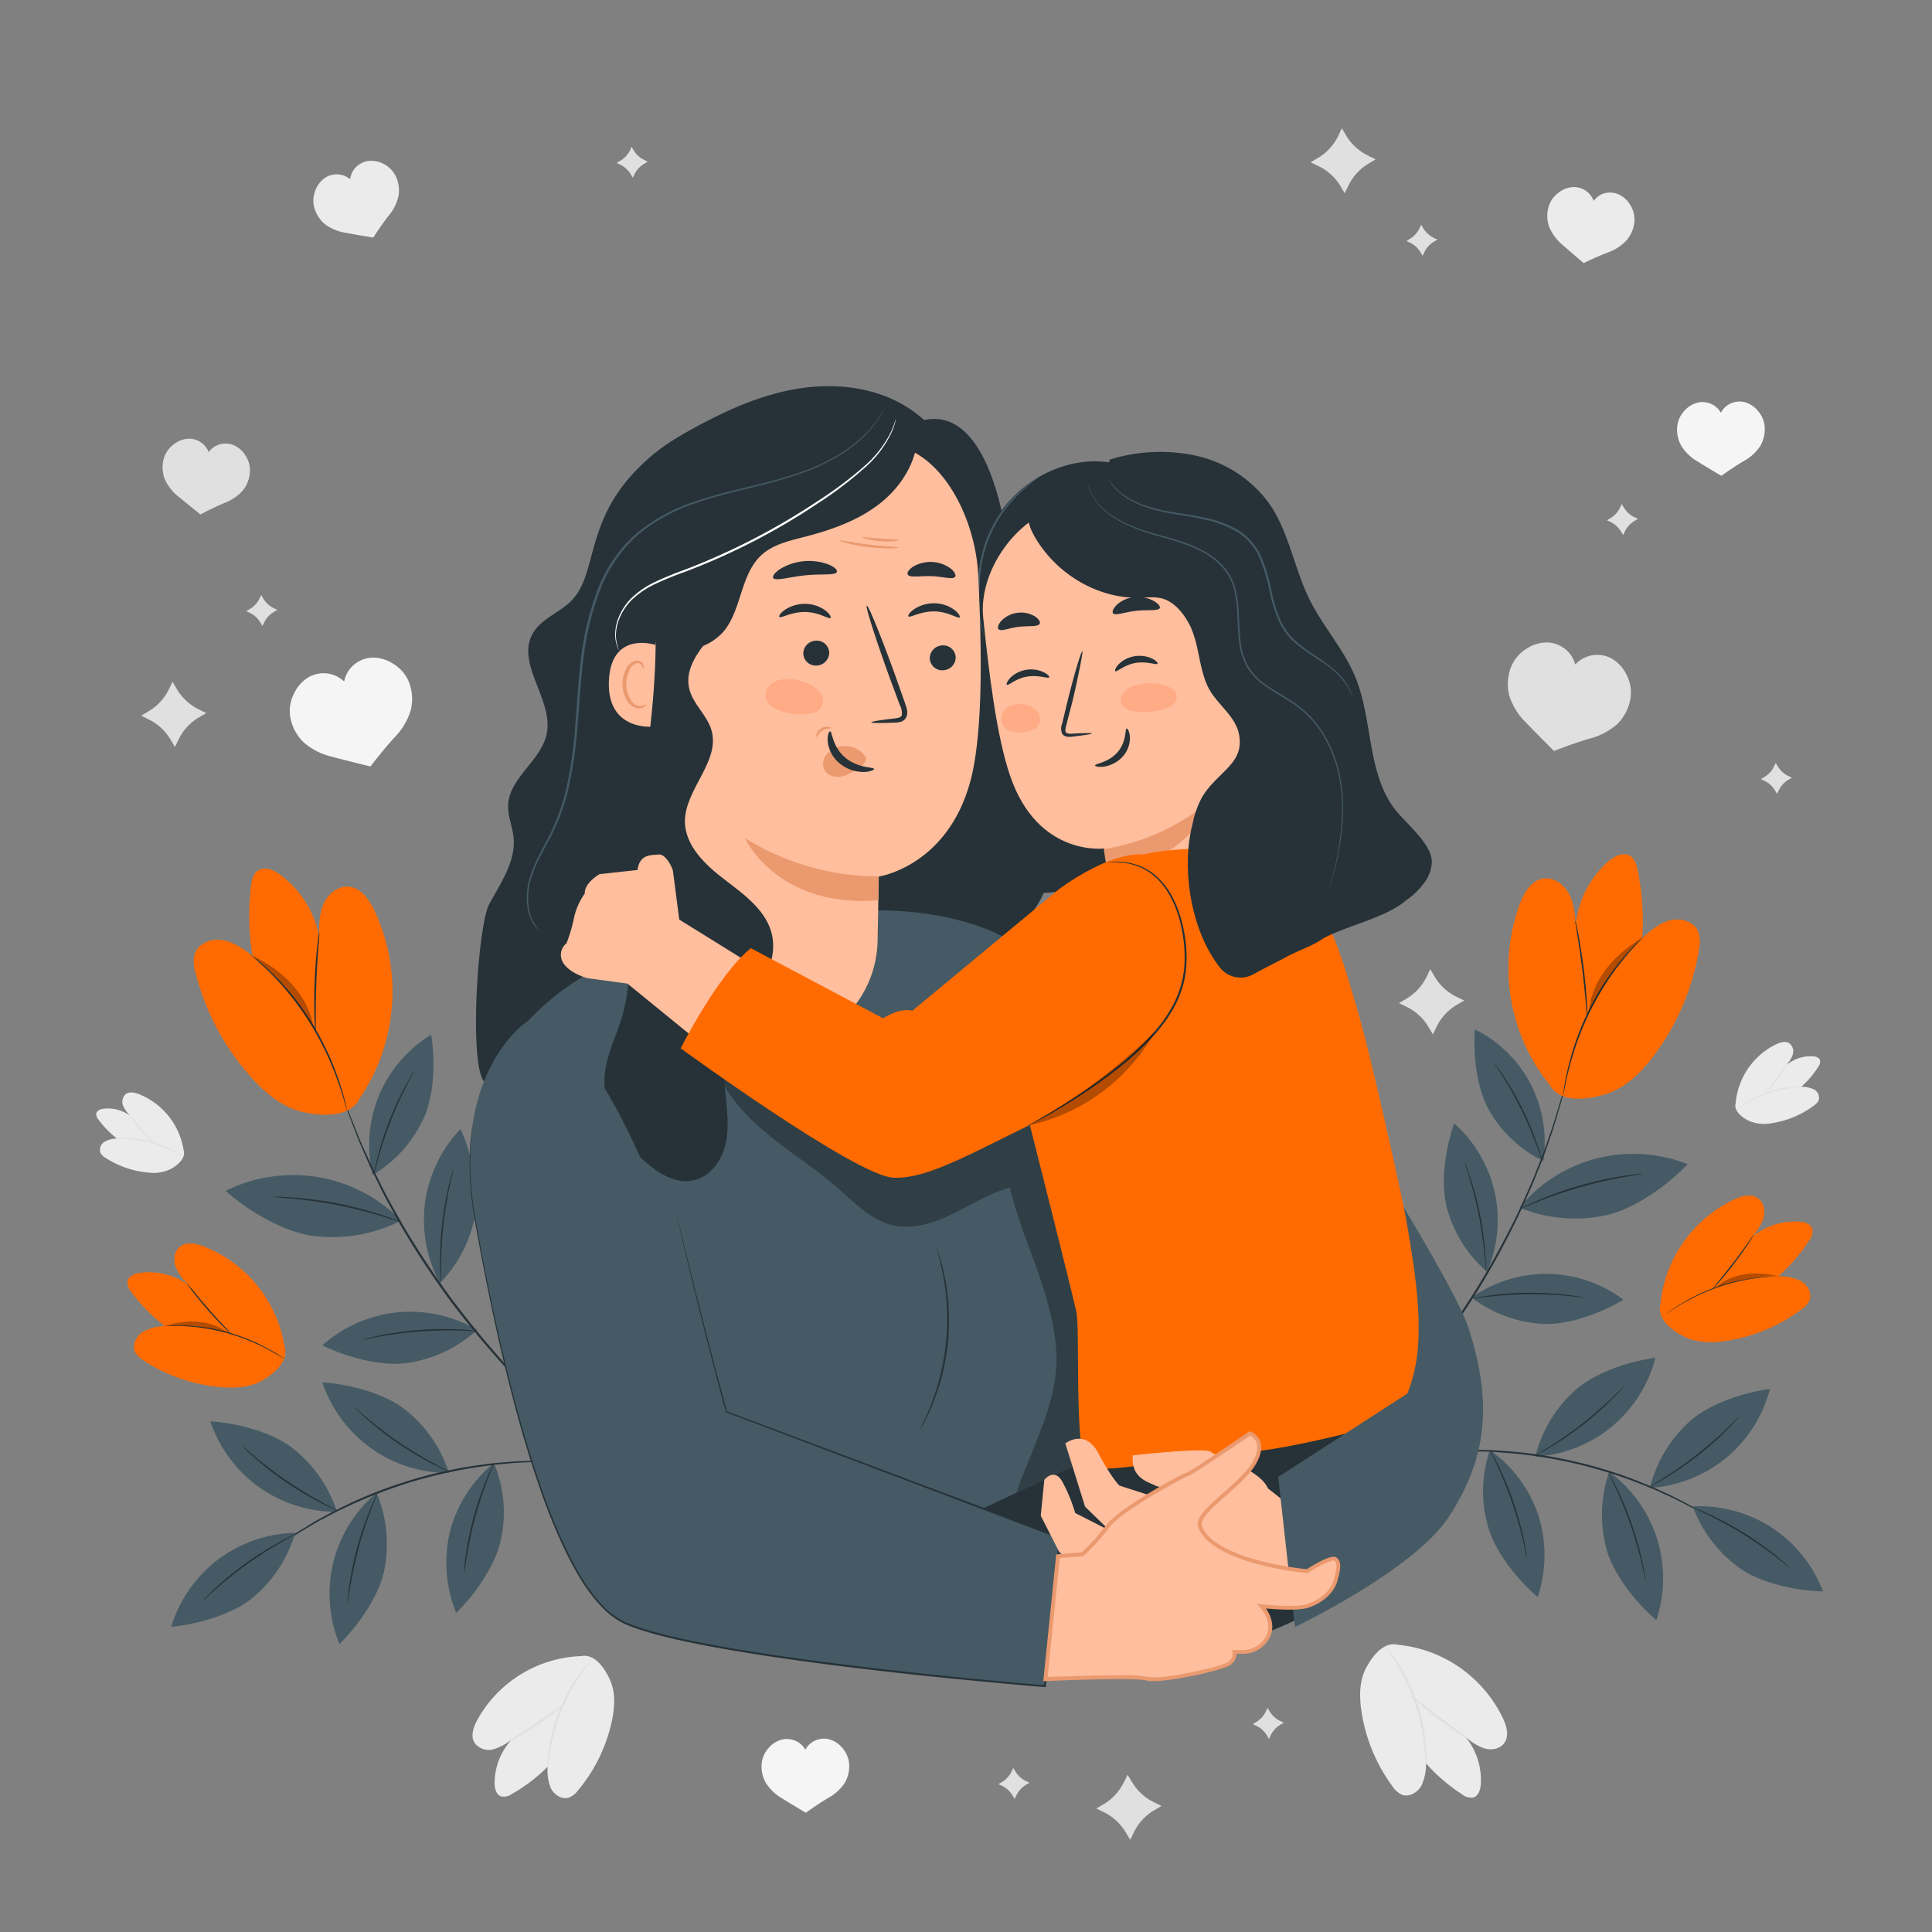 <svg xmlns="http://www.w3.org/2000/svg" viewBox="0 0 500 500"><rect x="0" y="0" width="500" height="500" fill="#808080" stroke="none"/><g id="freepik--background-complete--inject-13"><path d="M123.45,445.25c-.93,1.77-1.69,4-.69,5.71a4.55,4.55,0,0,0,4.91,1.76,13.26,13.26,0,0,0,4.85-2.65A16.81,16.81,0,0,0,128,461.4c0,1.39.38,3.07,1.7,3.51a3.61,3.61,0,0,0,2.79-.64,42.7,42.7,0,0,0,9.25-7.06,12.13,12.13,0,0,0,.83,5.59c.85,1.71,2.84,3,4.65,2.42a5.68,5.68,0,0,0,2.42-1.93,41.42,41.42,0,0,0,8.71-17.89c.74-3.48,1-7.23-.42-10.49s-4-6.93-7.49-6.33h1A32,32,0,0,0,123.45,445.25Z" style="fill:#ebebeb"></path><path d="M153.31,429.13c.08.06-1.05,1.4-2.64,3.72a53.49,53.49,0,0,0-5.25,9.64,49.64,49.64,0,0,0-3,10.53c-.47,2.78-.57,4.53-.67,4.52a4.92,4.92,0,0,1,0-1.23A29.64,29.64,0,0,1,142,453a43.3,43.3,0,0,1,2.91-10.69,45.42,45.42,0,0,1,5.45-9.65c.84-1.14,1.57-2,2.1-2.62A5,5,0,0,1,153.31,429.13Z" style="fill:#e0e0e0"></path><path d="M145.81,441.16a10.08,10.08,0,0,1-1.83,1.66c-1.19,1-2.87,2.22-4.8,3.52s-3.74,2.38-5.07,3.12a10.52,10.52,0,0,1-2.23,1.07c-.08-.15,3.14-2.09,7-4.67S145.71,441,145.81,441.16Z" style="fill:#e0e0e0"></path><path d="M35.92,283.15c-1.1-.42-2.43-.7-3.38,0a2.68,2.68,0,0,0-.68,3,7.85,7.85,0,0,0,1.88,2.64,9.81,9.81,0,0,0-6.91-1.86c-.81.09-1.76.44-1.92,1.24a2.12,2.12,0,0,0,.57,1.57,25,25,0,0,0,4.75,4.89,7.1,7.1,0,0,0-3.19.87A2.44,2.44,0,0,0,26,298.36a3.16,3.16,0,0,0,1.29,1.27,24.1,24.1,0,0,0,11,3.82,10.2,10.2,0,0,0,6.08-1c1.8-1.05,3.75-2.8,3.16-4.8l.07.58A18.74,18.74,0,0,0,35.92,283.15Z" style="fill:#ebebeb"></path><path d="M47.38,299.4c0,.05-.89-.51-2.35-1.28a31.79,31.79,0,0,0-6-2.38,28.7,28.7,0,0,0-6.35-1c-1.64-.08-2.67,0-2.67-.08a3.83,3.83,0,0,1,.71-.1,17.93,17.93,0,0,1,2-.06,25.57,25.57,0,0,1,6.43.95,27.44,27.44,0,0,1,6,2.49c.72.42,1.29.78,1.67,1A3.3,3.3,0,0,1,47.38,299.4Z" style="fill:#e0e0e0"></path><path d="M39.85,295.88a6.18,6.18,0,0,1-1.09-.95c-.64-.63-1.49-1.52-2.38-2.55s-1.65-2-2.17-2.73a6.81,6.81,0,0,1-.78-1.22c.08-.06,1.43,1.68,3.21,3.73S39.92,295.81,39.85,295.88Z" style="fill:#e0e0e0"></path><path d="M389.05,444.87c.87,1.93,1.52,4.31.36,6.07s-3.4,2.08-5.28,1.54a14.07,14.07,0,0,1-4.95-3.1,17.77,17.77,0,0,1,4.07,12.23c-.09,1.47-.6,3.22-2,3.59a3.8,3.8,0,0,1-2.9-.85,44.91,44.91,0,0,1-9.3-8,12.79,12.79,0,0,1-1.23,5.85c-1,1.74-3.19,3-5.06,2.24a5.86,5.86,0,0,1-2.42-2.19,43.59,43.59,0,0,1-8-19.41c-.55-3.72-.58-7.69,1.12-11s4.64-7.05,8.3-6.19l-1.05-.07A33.76,33.76,0,0,1,389.05,444.87Z" style="fill:#ebebeb"></path><path d="M358.6,426c-.08.06,1,1.55,2.55,4.1a56.31,56.31,0,0,1,4.92,10.49,52.88,52.88,0,0,1,2.53,11.3c.32,3,.31,4.81.41,4.81a4.84,4.84,0,0,0,.11-1.3,33.29,33.29,0,0,0-.09-3.54,46,46,0,0,0-2.39-11.47,49.14,49.14,0,0,0-5.12-10.52c-.82-1.25-1.53-2.24-2.06-2.89S358.64,425.93,358.6,426Z" style="fill:#e0e0e0"></path><path d="M365.74,439.13a10.9,10.9,0,0,0,1.83,1.87c1.18,1.08,2.88,2.52,4.83,4s3.79,2.75,5.14,3.62a10.55,10.55,0,0,0,2.28,1.27c.1-.15-3.17-2.4-7.05-5.37S365.86,439,365.74,439.13Z" style="fill:#e0e0e0"></path><path d="M459.72,270.23c1.07-.49,2.38-.87,3.36-.23a2.64,2.64,0,0,1,.88,2.92,7.83,7.83,0,0,1-1.69,2.76,9.89,9.89,0,0,1,6.77-2.32c.81,0,1.78.31,2,1.1a2.1,2.1,0,0,1-.46,1.61,24.67,24.67,0,0,1-4.41,5.2,7.18,7.18,0,0,1,3.25.66,2.43,2.43,0,0,1,1.27,2.79,3.34,3.34,0,0,1-1.2,1.36,24.15,24.15,0,0,1-10.73,4.56,10.24,10.24,0,0,1-6.13-.56c-1.87-.93-3.93-2.54-3.48-4.58l0,.59A18.74,18.74,0,0,1,459.72,270.23Z" style="fill:#ebebeb"></path><path d="M449.39,287.22s.85-.57,2.26-1.44a31.81,31.81,0,0,1,5.79-2.78,29.27,29.27,0,0,1,6.26-1.46c1.64-.19,2.67-.2,2.66-.26a3.13,3.13,0,0,0-.72,0,16.38,16.38,0,0,0-2,.07,25.6,25.6,0,0,0-6.35,1.38,27.41,27.41,0,0,0-5.81,2.9,17.81,17.81,0,0,0-1.59,1.16C449.56,287,449.37,287.2,449.39,287.22Z" style="fill:#e0e0e0"></path><path d="M456.66,283.19a6,6,0,0,0,1-1c.6-.67,1.39-1.61,2.2-2.7s1.51-2.12,2-2.88a5.54,5.54,0,0,0,.69-1.27c-.08-.05-1.31,1.77-2.94,3.94S456.58,283.13,456.66,283.19Z" style="fill:#e0e0e0"></path><path d="M105.73,176.25a10,10,0,0,0-4-4.49,9.66,9.66,0,0,0-5.65-1.56A7.88,7.88,0,0,0,90.65,173a7.72,7.72,0,0,0-1.59,3.37,7.78,7.78,0,0,0-2.9-1.75,7.88,7.88,0,0,0-6.13.54,9.59,9.59,0,0,0-3.94,4.34,9.93,9.93,0,0,0-1,5.91,12.09,12.09,0,0,0,3.53,6.74,17,17,0,0,0,7.21,3.67c4.36,1.16,10.05,2.54,10.05,2.54s3.23-4.28,6.29-7.59a17.21,17.21,0,0,0,4.14-7A12.11,12.11,0,0,0,105.73,176.25Z" style="fill:#f5f5f5"></path><path d="M422,180.48a9.88,9.88,0,0,0-1.07-5.88,9.53,9.53,0,0,0-4-4.26,7.73,7.73,0,0,0-9.25,1.64,7.79,7.79,0,0,0-1.57-3,7.87,7.87,0,0,0-5.53-2.71,9.58,9.58,0,0,0-5.61,1.68,9.92,9.92,0,0,0-3.87,4.56,12.16,12.16,0,0,0-.48,7.6,17.12,17.12,0,0,0,4.28,6.87c3.13,3.25,7.28,7.38,7.28,7.38s5-2,9.32-3.24a17.19,17.19,0,0,0,7.14-3.82A12.11,12.11,0,0,0,422,180.48Z" style="fill:#e0e0e0"></path><path d="M64.69,121.82a7,7,0,0,0-1.2-4,6.76,6.76,0,0,0-3.16-2.68A5.46,5.46,0,0,0,54,117a5.45,5.45,0,0,0-5.43-3.45,6.71,6.71,0,0,0-3.81,1.61,7,7,0,0,0-2.37,3.5,8.58,8.58,0,0,0,.26,5.37,12.18,12.18,0,0,0,3.53,4.5c2.45,2,5.69,4.61,5.69,4.61s3.34-1.78,6.28-3a12.11,12.11,0,0,0,4.72-3.23A8.5,8.5,0,0,0,64.69,121.82Z" style="fill:#e0e0e0"></path><path d="M456.66,110.11a7.08,7.08,0,0,0-1.76-3.84,6.79,6.79,0,0,0-3.49-2.22,5.62,5.62,0,0,0-4.28.78,5.53,5.53,0,0,0-1.77,2,5.35,5.35,0,0,0-1.6-1.78,5.53,5.53,0,0,0-4.25-.89,6.78,6.78,0,0,0-3.56,2.12,7.06,7.06,0,0,0-1.85,3.8,8.57,8.57,0,0,0,1,5.28,12.11,12.11,0,0,0,4.12,4c2.71,1.68,6.27,3.79,6.27,3.79s3.07-2.23,5.82-3.84a12,12,0,0,0,4.22-3.85A8.55,8.55,0,0,0,456.66,110.11Z" style="fill:#f5f5f5"></path><path d="M219.72,456.16a7.08,7.08,0,0,0-1.76-3.84,6.79,6.79,0,0,0-3.49-2.22,5.52,5.52,0,0,0-4.28.78,5.43,5.43,0,0,0-1.77,1.95,5.46,5.46,0,0,0-1.6-1.78,5.58,5.58,0,0,0-4.25-.9,6.74,6.74,0,0,0-3.56,2.13,7,7,0,0,0-1.85,3.79,8.55,8.55,0,0,0,1,5.28,12,12,0,0,0,4.12,4c2.71,1.68,6.27,3.79,6.27,3.79s3.07-2.23,5.81-3.84a12.13,12.13,0,0,0,4.23-3.85A8.55,8.55,0,0,0,219.72,456.16Z" style="fill:#f5f5f5"></path><path d="M423,57.14a7.1,7.1,0,0,0-1.08-4.08,6.75,6.75,0,0,0-3.08-2.78,5.54,5.54,0,0,0-4.34,0A5.39,5.39,0,0,0,412.45,52a5.6,5.6,0,0,0-1.28-2,5.54,5.54,0,0,0-4-1.59,6.67,6.67,0,0,0-3.86,1.49,7,7,0,0,0-2.48,3.43,8.57,8.57,0,0,0,.09,5.37,12.32,12.32,0,0,0,3.39,4.61c2.39,2.11,5.54,4.78,5.54,4.78s3.4-1.68,6.38-2.79A12.15,12.15,0,0,0,421,62.13,8.59,8.59,0,0,0,423,57.14Z" style="fill:#ebebeb"></path><path d="M102.33,45.4a7.18,7.18,0,0,0-3-2.95,6.82,6.82,0,0,0-4.07-.79,5.56,5.56,0,0,0-3.7,2.28,5.41,5.41,0,0,0-.94,2.45A5.44,5.44,0,0,0,84.16,46a6.84,6.84,0,0,0-2.54,3.26,7.08,7.08,0,0,0-.35,4.21,8.6,8.6,0,0,0,2.84,4.57,12.3,12.3,0,0,0,5.28,2.2c3.13.58,7.22,1.25,7.22,1.25s2-3.19,4-5.69a12.09,12.09,0,0,0,2.53-5.12A8.59,8.59,0,0,0,102.33,45.4Z" style="fill:#ebebeb"></path><path d="M347.26,33.18l1.18,2A13.41,13.41,0,0,0,354,40.24l2,1-1.95,1.18A13.41,13.41,0,0,0,349,48L348,50l-1.18-2A13.41,13.41,0,0,0,341.23,43l-2.05-1,2-1.18a13.41,13.41,0,0,0,5.11-5.55Z" style="fill:#e0e0e0"></path><path d="M370.15,250.82l1.18,2a13.39,13.39,0,0,0,5.54,5.11l2.05,1-2,1.18a13.42,13.42,0,0,0-5.1,5.54l-1,2.05-1.17-2a13.45,13.45,0,0,0-5.55-5.1l-2.05-1,2-1.17a13.47,13.47,0,0,0,5.11-5.55Z" style="fill:#e0e0e0"></path><path d="M44.65,176.45l1.18,2a13.39,13.39,0,0,0,5.55,5.1l2,1-2,1.17a13.47,13.47,0,0,0-5.11,5.55l-1,2.05-1.18-2a13.41,13.41,0,0,0-5.55-5.11l-2-1,2-1.18a13.39,13.39,0,0,0,5.11-5.54Z" style="fill:#e0e0e0"></path><path d="M291.83,459.31l1.17,1.95a13.47,13.47,0,0,0,5.55,5.11l2.05,1-2,1.18a13.41,13.41,0,0,0-5.11,5.55l-1,2.05-1.18-2a13.39,13.39,0,0,0-5.54-5.11l-2.05-1,2-1.18a13.39,13.39,0,0,0,5.1-5.55Z" style="fill:#e0e0e0"></path><path d="M262.23,457.54l.56.93a6.33,6.33,0,0,0,2.63,2.42l1,.48-.93.56a6.39,6.39,0,0,0-2.42,2.63l-.48,1-.56-.93a6.39,6.39,0,0,0-2.63-2.42l-1-.48.93-.56a6.39,6.39,0,0,0,2.42-2.63Z" style="fill:#e0e0e0"></path><path d="M328.05,442l.56.93a6.33,6.33,0,0,0,2.63,2.42l1,.48-.93.56a6.39,6.39,0,0,0-2.42,2.63l-.48,1-.56-.93a6.39,6.39,0,0,0-2.63-2.42l-1-.48.93-.56a6.33,6.33,0,0,0,2.42-2.63Z" style="fill:#e0e0e0"></path><path d="M67.59,154l.56.93a6.35,6.35,0,0,0,2.63,2.43l1,.48-.93.55A6.39,6.39,0,0,0,68.4,161l-.48,1-.56-.93a6.21,6.21,0,0,0-2.63-2.42l-1-.49.93-.55A6.39,6.39,0,0,0,67.11,155Z" style="fill:#e0e0e0"></path><path d="M163.45,38l.56.93a6.33,6.33,0,0,0,2.63,2.42l1,.48-.93.56A6.39,6.39,0,0,0,164.26,45l-.48,1-.56-.93a6.39,6.39,0,0,0-2.63-2.42l-1-.48.92-.56A6.35,6.35,0,0,0,163,39Z" style="fill:#e0e0e0"></path><path d="M367.8,58.17l.56.93A6.39,6.39,0,0,0,371,61.52l1,.48-.93.56a6.33,6.33,0,0,0-2.42,2.63l-.48,1-.56-.93a6.39,6.39,0,0,0-2.63-2.42l-1-.48.93-.56a6.39,6.39,0,0,0,2.42-2.63Z" style="fill:#e0e0e0"></path><path d="M459.56,197.44l.55.93a6.39,6.39,0,0,0,2.63,2.42l1,.48-.93.56a6.21,6.21,0,0,0-2.42,2.63l-.49,1-.55-.93a6.39,6.39,0,0,0-2.63-2.42l-1-.48.93-.56a6.35,6.35,0,0,0,2.43-2.63Z" style="fill:#e0e0e0"></path><path d="M419.71,130.45l.56.93a6.27,6.27,0,0,0,2.63,2.42l1,.48-.93.56a6.39,6.39,0,0,0-2.42,2.63l-.48,1-.56-.92a6.35,6.35,0,0,0-2.63-2.43l-1-.48.93-.55a6.39,6.39,0,0,0,2.42-2.63Z" style="fill:#e0e0e0"></path></g><g id="freepik--Plants--inject-13"><path d="M116.48,396.29a34.42,34.42,0,0,0,1.58,21.12c4.89-4.73,10.26-12.44,11.61-19.11a32.92,32.92,0,0,0-1.85-19.66A33.84,33.84,0,0,0,116.48,396.29Z" style="fill:#455a64"></path><path d="M120.16,407a6,6,0,0,1,0-1.16c.06-.74.18-1.82.36-3.14A83.3,83.3,0,0,1,126,382.57c.51-1.24.95-2.23,1.28-2.9a7.77,7.77,0,0,1,.53-1,5.48,5.48,0,0,1-.39,1.09c-.29.69-.69,1.69-1.16,2.94a100.63,100.63,0,0,0-3.23,9.89c-1.06,3.92-1.77,7.53-2.2,10.16-.21,1.32-.38,2.38-.48,3.12A8.31,8.31,0,0,1,120.16,407Z" style="fill:#263238"></path><path d="M86.25,404.34a34.49,34.49,0,0,0,1.59,21.12c4.89-4.73,10.26-12.44,11.61-19.11a34.21,34.21,0,0,0-2-20A34.48,34.48,0,0,0,86.25,404.34Z" style="fill:#455a64"></path><path d="M89.93,415a8.36,8.36,0,0,1,.06-1.16c.06-.74.18-1.82.36-3.14a83.54,83.54,0,0,1,5.44-20.12c.51-1.23.95-2.22,1.28-2.89a7.77,7.77,0,0,1,.53-1,6.1,6.1,0,0,1-.4,1.09c-.28.69-.68,1.69-1.15,2.94a103.7,103.7,0,0,0-3.24,9.88c-1,3.93-1.76,7.54-2.19,10.17-.22,1.31-.38,2.38-.48,3.12A6.24,6.24,0,0,1,89.93,415Z" style="fill:#263238"></path><path d="M67,384.84a34.56,34.56,0,0,1-12.57-17c6.8.4,15.9,2.75,21.27,6.92a34.16,34.16,0,0,1,11.5,16.5A34.56,34.56,0,0,1,67,384.84Z" style="fill:#455a64"></path><path d="M62.83,374.33a7.53,7.53,0,0,0,.8.84c.53.53,1.32,1.27,2.32,2.15a83.05,83.05,0,0,0,8.26,6.4,85.44,85.44,0,0,0,9,5.31c1.2.6,2.17,1.06,2.86,1.36a5.91,5.91,0,0,0,1.08.43,7.41,7.41,0,0,0-1-.56c-.66-.34-1.62-.84-2.79-1.48a101.38,101.38,0,0,1-8.89-5.39,103,103,0,0,1-8.3-6.27c-1-.86-1.83-1.56-2.39-2.06A6.51,6.51,0,0,0,62.83,374.33Z" style="fill:#263238"></path><path d="M96,374.78a34.43,34.43,0,0,1-12.57-17c6.8.39,15.9,2.74,21.27,6.92a34.18,34.18,0,0,1,11.5,16.49A34.41,34.41,0,0,1,96,374.78Z" style="fill:#455a64"></path><path d="M91.84,364.28a7.53,7.53,0,0,0,.8.84c.53.53,1.32,1.26,2.32,2.15A83.94,83.94,0,0,0,112.2,379c1.2.61,2.17,1.07,2.86,1.37a7,7,0,0,0,1.08.43,5.76,5.76,0,0,0-1-.57c-.66-.34-1.62-.84-2.79-1.47-2.34-1.26-5.53-3.11-8.9-5.39a101.84,101.84,0,0,1-8.29-6.28c-1-.85-1.84-1.56-2.4-2.05A6.18,6.18,0,0,0,91.84,364.28Z" style="fill:#263238"></path><path d="M149.26,378.46a5.5,5.5,0,0,1-.88,0l-2.52-.07-1.82-.07c-.66,0-1.38,0-2.16,0-1.55,0-3.31,0-5.26.11l-3.06.15c-1.07.06-2.17.19-3.31.29-2.29.17-4.71.55-7.27.9a133.41,133.41,0,0,0-16.35,3.7,133.57,133.57,0,0,0-15.69,5.93c-2.32,1.11-4.55,2.14-6.55,3.26-1,.55-2,1-2.92,1.58l-2.64,1.56c-1.7,1-3.15,2-4.45,2.81-.65.43-1.26.81-1.81,1.18l-1.48,1.06L69,402.32a5,5,0,0,1-.74.48,5.29,5.29,0,0,1,.68-.56l2-1.53,1.46-1.1c.54-.39,1.14-.78,1.78-1.22,1.3-.86,2.74-1.9,4.43-2.88l2.63-1.6c.91-.55,1.9-1.05,2.91-1.61,2-1.14,4.23-2.18,6.56-3.32a118.55,118.55,0,0,1,32.17-9.67c2.57-.34,5-.7,7.3-.85,1.15-.09,2.26-.21,3.32-.26l3.07-.12c2-.11,3.73,0,5.29,0,.77,0,1.5,0,2.16,0l1.82.12,2.51.17A6.79,6.79,0,0,1,149.26,378.46Z" style="fill:#263238"></path><path d="M56.42,403.61A34.47,34.47,0,0,0,44.31,421c6.78-.58,15.82-3.18,21.08-7.5a34.2,34.2,0,0,0,11-16.79A34.41,34.41,0,0,0,56.42,403.61Z" style="fill:#455a64"></path><path d="M52.52,414.22a8,8,0,0,1,.78-.86c.51-.54,1.29-1.3,2.26-2.21A84.11,84.11,0,0,1,72.48,399c1.18-.63,2.14-1.12,2.82-1.44a7,7,0,0,1,1.06-.46,5.29,5.29,0,0,1-1,.6c-.66.35-1.6.88-2.75,1.54a103.82,103.82,0,0,0-8.75,5.63,102,102,0,0,0-8.12,6.5c-1,.88-1.8,1.61-2.34,2.12A6.23,6.23,0,0,1,52.52,414.22Z" style="fill:#263238"></path><path d="M82.4,304.65a39.36,39.36,0,0,0-24,3.54c5.8,5.2,15.05,10.69,22.77,11.68a39.13,39.13,0,0,0,22.66-4A39.38,39.38,0,0,0,82.4,304.65Z" style="fill:#455a64"></path><path d="M70.5,309.73a7,7,0,0,1,1.33,0c.86,0,2.09.06,3.62.16a94.77,94.77,0,0,1,11.84,1.54,97.37,97.37,0,0,1,11.56,3c1.46.48,2.62.9,3.41,1.22a6.89,6.89,0,0,1,1.22.53,8.21,8.21,0,0,1-1.27-.37c-.81-.26-2-.64-3.45-1.08-2.92-.88-7-2-11.55-2.87a117.24,117.24,0,0,0-11.79-1.67c-1.51-.14-2.75-.24-3.6-.29A7.58,7.58,0,0,1,70.5,309.73Z" style="fill:#263238"></path><path d="M102.81,339.64a34.51,34.51,0,0,0-19.38,8.53c6.09,3,15.15,5.53,21.89,4.58a34.11,34.11,0,0,0,18.18-8.58A34.47,34.47,0,0,0,102.81,339.64Z" style="fill:#455a64"></path><path d="M94,346.67a7.6,7.6,0,0,1,1.11-.33c.72-.19,1.78-.44,3.09-.71a84.2,84.2,0,0,1,20.77-1.57c1.34.07,2.42.16,3.16.24a6.63,6.63,0,0,1,1.15.16,6.46,6.46,0,0,1-1.16,0c-.75,0-1.82-.08-3.16-.11a102.77,102.77,0,0,0-10.4.24c-4,.31-7.69.85-10.31,1.32-1.31.24-2.37.44-3.1.59A6.32,6.32,0,0,1,94,346.67Z" style="fill:#263238"></path><path d="M110,311.28a34.46,34.46,0,0,1,9.17-19.1c2.83,6.19,5,15.33,3.85,22a34.11,34.11,0,0,1-9.17,17.89A34.46,34.46,0,0,1,110,311.28Z" style="fill:#455a64"></path><path d="M117.33,302.66a7.93,7.93,0,0,0-.37,1.1c-.21.71-.49,1.76-.81,3.06a84.52,84.52,0,0,0-1.77,10.28,82.65,82.65,0,0,0-.48,10.43c0,1.34.07,2.42.13,3.16a6.51,6.51,0,0,0,.13,1.16,8.11,8.11,0,0,0,0-1.16c0-.75,0-1.83,0-3.16,0-2.66.16-6.34.59-10.38s1.1-7.67,1.66-10.27c.28-1.3.52-2.36.69-3.08A5.78,5.78,0,0,0,117.33,302.66Z" style="fill:#263238"></path><path d="M98.09,283.48a33.62,33.62,0,0,1,13.49-15.7c1.1,6.55.85,15.73-2,21.76A33.34,33.34,0,0,1,96.45,304.1,33.65,33.65,0,0,1,98.09,283.48Z" style="fill:#455a64"></path><path d="M107.18,277.2a6.65,6.65,0,0,0-.63.94c-.38.62-.91,1.54-1.53,2.68a80.23,80.23,0,0,0-4.29,9.26,81.61,81.61,0,0,0-3.09,9.72c-.31,1.27-.54,2.3-.67,3a5.87,5.87,0,0,0-.18,1.12,5.94,5.94,0,0,0,.32-1.09c.18-.71.44-1.73.79-3a100.72,100.72,0,0,1,3.19-9.65c1.44-3.7,3-7,4.16-9.27.59-1.16,1.09-2.09,1.43-2.73A5.51,5.51,0,0,0,107.18,277.2Z" style="fill:#263238"></path><path d="M161.69,381.52a1.18,1.18,0,0,1-.27-.18l-.78-.57-2.95-2.24-2.13-1.62-2.46-2c-1.75-1.47-3.79-3.09-5.91-5-1.08-1-2.2-2-3.37-3s-2.32-2.21-3.55-3.38c-2.48-2.3-5-4.94-7.61-7.66a236.57,236.57,0,0,1-15.92-18.95,221.5,221.5,0,0,1-13.57-20.7c-1.82-3.34-3.62-6.48-5.06-9.55-.74-1.52-1.49-3-2.15-4.39s-1.24-2.82-1.83-4.14c-1.2-2.61-2.09-5.06-2.92-7.19l-1.14-3q-.46-1.4-.84-2.55c-.49-1.5-.88-2.68-1.15-3.52-.12-.38-.22-.68-.29-.92a1.46,1.46,0,0,1-.08-.31,1.38,1.38,0,0,1,.13.3l.34.9c.29.83.71,2,1.24,3.49.26.76.56,1.6.88,2.52s.76,1.9,1.18,3c.86,2.11,1.76,4.55,3,7.14L96.32,302c.67,1.42,1.43,2.87,2.17,4.38,1.46,3.05,3.27,6.17,5.1,9.5a227.73,227.73,0,0,0,13.57,20.63A243.57,243.57,0,0,0,133,355.48c2.64,2.73,5.1,5.37,7.56,7.68,1.22,1.17,2.37,2.33,3.52,3.39l3.34,3c2.1,2,4.12,3.6,5.86,5.08l2.43,2,2.09,1.67,2.9,2.31.74.61C161.62,381.44,161.7,381.51,161.69,381.52Z" style="fill:#263238"></path><path d="M96.84,235.52c-1.36-2.78-3.42-5.72-6.5-6.05-2.84-.31-5.48,1.89-6.63,4.51s-1.15,5.59-1.12,8.45a25.86,25.86,0,0,0-10-16c-1.73-1.28-4.17-2.32-5.92-1.07-1.23.88-1.55,2.55-1.73,4.05a65.74,65.74,0,0,0,.39,17.94c-2.35-1.76-4.82-3.57-7.72-4.06s-6.32.81-7.23,3.6a8.72,8.72,0,0,0,.21,4.77A63.59,63.59,0,0,0,65,278.8c3.66,4.08,8.1,7.8,13.45,9s12.25,1.33,14.68-3.58l-.89,1.25A49.31,49.31,0,0,0,96.84,235.52Z" style="fill:#FF6B00"></path><path d="M89.79,287.35a2.62,2.62,0,0,1-.16-.47l-.39-1.34c-.15-.59-.35-1.31-.62-2.13s-.53-1.77-.91-2.79-.75-2.16-1.23-3.34-1-2.44-1.59-3.76a84.57,84.57,0,0,0-4.36-8.26,79.53,79.53,0,0,0-5.37-7.65c-.92-1.11-1.77-2.18-2.64-3.11s-1.67-1.82-2.44-2.59-1.48-1.45-2.1-2-1.18-1.09-1.64-1.49l-1-.93a2.35,2.35,0,0,1-.34-.35,2.09,2.09,0,0,1,.4.28l1.1.87c.48.38,1,.86,1.69,1.45s1.39,1.22,2.15,2,1.63,1.61,2.49,2.57,1.75,2,2.68,3.09A76.79,76.79,0,0,1,80.88,265a78.32,78.32,0,0,1,4.37,8.32c.56,1.33,1.12,2.58,1.55,3.79s.85,2.33,1.19,3.37.61,2,.85,2.82.43,1.56.56,2.15.23,1,.31,1.37A1.63,1.63,0,0,1,89.79,287.35Z" style="fill:#263238"></path><path d="M81.62,267.07a4.41,4.41,0,0,1-.11-1c-.05-.66-.09-1.61-.13-2.78-.07-2.34-.09-5.58.05-9.16s.4-6.81.65-9.14c.13-1.16.24-2.1.34-2.75a4.48,4.48,0,0,1,.19-1,5.29,5.29,0,0,1,0,1c0,.74-.12,1.67-.2,2.77-.18,2.33-.39,5.56-.53,9.13s-.16,6.8-.17,9.14c0,1.1,0,2,0,2.77A5.11,5.11,0,0,1,81.62,267.07Z" style="fill:#263238"></path><g style="opacity:0.3"><path d="M65.36,247.4S79,253,81.14,265.88C81.14,265.88,74.17,253.86,65.36,247.4Z"></path></g><path d="M52.71,322.56c-2-.74-4.37-1.24-6.05,0s-1.84,3.5-1.19,5.34a14.06,14.06,0,0,0,3.4,4.72,17.64,17.64,0,0,0-12.42-3.25c-1.45.17-3.15.79-3.44,2.23a3.82,3.82,0,0,0,1,2.83,44.63,44.63,0,0,0,8.59,8.72,12.77,12.77,0,0,0-5.73,1.6c-1.67,1.12-2.76,3.36-1.91,5.18a6,6,0,0,0,2.33,2.26A43.34,43.34,0,0,0,57.15,359c3.73.31,7.67.09,10.89-1.82s6.71-5.07,5.62-8.65l.14,1A33.62,33.62,0,0,0,52.71,322.56Z" style="fill:#FF6B00"></path><path d="M73.47,351.6a1.26,1.26,0,0,1-.3-.15l-.82-.49c-.35-.22-.79-.48-1.31-.76s-1.09-.64-1.75-1-1.38-.72-2.18-1.08-1.64-.74-2.54-1.12a54.56,54.56,0,0,0-6-2.06,55.63,55.63,0,0,0-6.24-1.29c-1-.12-1.9-.25-2.77-.31s-1.68-.12-2.42-.15-1.42,0-2,0-1.09,0-1.51,0l-1,0a1,1,0,0,1-.33,0l.33,0,1-.08c.42,0,.93-.07,1.52-.08s1.27,0,2,0,1.56,0,2.44.11,1.8.17,2.78.29a51.94,51.94,0,0,1,6.29,1.27,54.83,54.83,0,0,1,6.06,2.09c.9.4,1.76.76,2.55,1.16s1.51.76,2.16,1.12,1.23.7,1.75,1,.93.57,1.28.8l.8.54C73.39,351.53,73.48,351.59,73.47,351.6Z" style="fill:#263238"></path><path d="M59.92,345.36a4.26,4.26,0,0,1-.53-.45c-.33-.31-.79-.76-1.36-1.32-1.13-1.14-2.66-2.74-4.26-4.58s-3-3.57-4-4.84c-.48-.64-.86-1.16-1.12-1.53a2.53,2.53,0,0,1-.37-.58,3,3,0,0,1,.46.51L50,334c1,1.24,2.41,2.95,4,4.78s3.1,3.46,4.2,4.62l1.29,1.39C59.77,345.15,59.94,345.34,59.92,345.36Z" style="fill:#263238"></path><g style="opacity:0.3"><path d="M42.64,343.19s9.42-3.6,16.49,1.8C59.13,345,50,342.28,42.64,343.19Z"></path></g><path d="M398.11,392.13a34.44,34.44,0,0,1-.14,21.18c-5.2-4.39-11.08-11.72-12.88-18.28a32.91,32.91,0,0,1,.5-19.74A33.77,33.77,0,0,1,398.11,392.13Z" style="fill:#455a64"></path><path d="M395.17,403.05a6.09,6.09,0,0,0-.13-1.16c-.11-.74-.31-1.8-.58-3.11a83.27,83.27,0,0,0-6.8-19.7c-.59-1.19-1.09-2.15-1.46-2.8a7.2,7.2,0,0,0-.61-1,8,8,0,0,0,.47,1.06c.33.67.8,1.64,1.36,2.85a102.45,102.45,0,0,1,6.78,19.64c.3,1.3.53,2.35.69,3.08A5.94,5.94,0,0,0,395.17,403.05Z" style="fill:#263238"></path><path d="M428.81,398.1a34.44,34.44,0,0,1-.14,21.18c-5.2-4.39-11.08-11.72-12.88-18.28a34.11,34.11,0,0,1,.66-20.1A34.49,34.49,0,0,1,428.81,398.1Z" style="fill:#455a64"></path><path d="M425.87,409a5.74,5.74,0,0,0-.14-1.16c-.1-.74-.3-1.8-.57-3.11a83.94,83.94,0,0,0-2.78-10.06,82.28,82.28,0,0,0-4-9.63c-.59-1.2-1.09-2.16-1.47-2.81a6.72,6.72,0,0,0-.6-1,7.36,7.36,0,0,0,.47,1.06c.33.67.8,1.65,1.36,2.85a103.49,103.49,0,0,1,3.89,9.65,100.48,100.48,0,0,1,2.88,10c.31,1.3.54,2.35.7,3.08A5.94,5.94,0,0,0,425.87,409Z" style="fill:#263238"></path><path d="M446.68,377.33a34.45,34.45,0,0,0,11.38-17.86c-6.75.86-15.67,3.82-20.74,8.36A34.13,34.13,0,0,0,427,385.06,34.44,34.44,0,0,0,446.68,377.33Z" style="fill:#455a64"></path><path d="M450.14,366.57a7.34,7.34,0,0,1-.74.89c-.49.57-1.23,1.35-2.17,2.31a84.14,84.14,0,0,1-7.8,6.93,82.65,82.65,0,0,1-8.61,5.91c-1.14.69-2.09,1.22-2.75,1.56a5.14,5.14,0,0,1-1.05.5,9,9,0,0,1,1-.63c.64-.38,1.56-1,2.69-1.66,2.25-1.42,5.31-3.48,8.51-6a102.06,102.06,0,0,0,7.84-6.83c1-.92,1.73-1.68,2.26-2.21A6.2,6.2,0,0,1,450.14,366.57Z" style="fill:#263238"></path><path d="M417.05,369.28a34.42,34.42,0,0,0,11.38-17.87c-6.75.86-15.66,3.83-20.74,8.36A34,34,0,0,0,397.34,377,34.43,34.43,0,0,0,417.05,369.28Z" style="fill:#455a64"></path><path d="M420.51,358.51a5.94,5.94,0,0,1-.74.9c-.49.56-1.23,1.35-2.17,2.3a84.19,84.19,0,0,1-7.8,6.94,85.93,85.93,0,0,1-8.6,5.91c-1.15.68-2.09,1.21-2.76,1.55a7.46,7.46,0,0,1-1,.51,5.5,5.5,0,0,1,1-.64c.64-.38,1.56-1,2.68-1.66a99.33,99.33,0,0,0,8.51-6c3.2-2.51,5.93-5,7.85-6.83,1-.92,1.73-1.68,2.25-2.21A7.17,7.17,0,0,1,420.51,358.51Z" style="fill:#263238"></path><path d="M364.2,376.57a4.71,4.71,0,0,1,.86-.15l2.5-.35,1.8-.23c.67-.07,1.39-.12,2.16-.18,1.55-.12,3.32-.31,5.27-.33l3.08-.09c1.06,0,2.18,0,3.33,0,2.3,0,4.75.19,7.34.36a117.67,117.67,0,0,1,32.75,7.45c2.4,1,4.7,1.86,6.77,2.87,1,.48,2.07.92,3,1.41l2.73,1.41c1.76.87,3.26,1.8,4.61,2.57.67.4,1.3.75,1.87,1.1l1.52,1c.89.58,1.59,1,2.1,1.39a6.51,6.51,0,0,1,.72.51,4.36,4.36,0,0,1-.77-.43l-2.15-1.3-1.55-1c-.57-.33-1.21-.67-1.88-1.06-1.36-.74-2.88-1.65-4.64-2.5l-2.74-1.37c-.95-.48-2-.9-3-1.38-2.07-1-4.36-1.85-6.76-2.81a121.45,121.45,0,0,0-32.62-7.42c-2.57-.18-5-.39-7.31-.4-1.15,0-2.26-.08-3.32-.07l-3.06.06c-2,0-3.72.16-5.27.25-.77.05-1.49.08-2.15.13l-1.81.2-2.5.24A5.29,5.29,0,0,1,364.2,376.57Z" style="fill:#263238"></path><path d="M458.53,395.34a34.45,34.45,0,0,1,13.26,16.51c-6.8-.11-16-2.09-21.53-6a34.18,34.18,0,0,1-12.18-16A34.42,34.42,0,0,1,458.53,395.34Z" style="fill:#455a64"></path><path d="M463.14,405.66a6.56,6.56,0,0,0-.84-.8c-.55-.51-1.37-1.21-2.4-2.06a83.92,83.92,0,0,0-17.71-11c-1.22-.55-2.21-1-2.91-1.25a5.76,5.76,0,0,0-1.09-.38,7.2,7.2,0,0,0,1,.52c.68.31,1.65.77,2.85,1.36A101.29,101.29,0,0,1,459.73,403c1,.81,1.9,1.48,2.48,2A5.76,5.76,0,0,0,463.14,405.66Z" style="fill:#263238"></path><path d="M413.13,299.82a38.47,38.47,0,0,1,23.61,1.46c-5.21,5.53-13.75,11.63-21.17,13.24a38.1,38.1,0,0,1-22.36-2A38.43,38.43,0,0,1,413.13,299.82Z" style="fill:#455a64"></path><path d="M425.12,303.77a7.31,7.31,0,0,0-1.29.08c-.83.08-2,.23-3.5.45A92.72,92.72,0,0,0,398,310.67c-1.37.59-2.47,1.09-3.21,1.46a6.23,6.23,0,0,0-1.14.62,9,9,0,0,0,1.21-.46c.76-.33,1.88-.79,3.26-1.34a114.9,114.9,0,0,1,11-3.75c4.36-1.24,8.39-2.08,11.32-2.6,1.46-.26,2.65-.46,3.47-.58A6.9,6.9,0,0,0,425.12,303.77Z" style="fill:#263238"></path><path d="M400.58,329.67a33.57,33.57,0,0,1,19.55,6.69c-5.66,3.45-14.27,6.62-20.9,6.26a33.3,33.3,0,0,1-18.38-6.83A33.62,33.62,0,0,1,400.58,329.67Z" style="fill:#455a64"></path><path d="M409.77,335.77a8.09,8.09,0,0,0-1.11-.23c-.71-.13-1.76-.28-3.05-.43a81.68,81.68,0,0,0-20.33.19c-1.29.18-2.33.35-3,.5a6.23,6.23,0,0,0-1.1.25,5.6,5.6,0,0,0,1.13-.11c.72-.1,1.76-.23,3.05-.37,2.58-.29,6.17-.58,10.13-.62a100.94,100.94,0,0,1,10.14.42c1.29.12,2.34.23,3.06.32A5.63,5.63,0,0,0,409.77,335.77Z" style="fill:#263238"></path><path d="M386.84,308.56a33.63,33.63,0,0,0-10.49-17.81c-2.24,6.25-3.61,15.32-1.92,21.74a33.29,33.29,0,0,0,10.4,16.63A33.59,33.59,0,0,0,386.84,308.56Z" style="fill:#455a64"></path><path d="M379,300.78a6.1,6.1,0,0,1,.45,1c.28.68.63,1.67,1.05,2.91a83.37,83.37,0,0,1,2.58,9.85,80.59,80.59,0,0,1,1.32,10.1c.09,1.3.13,2.35.14,3.08a6.8,6.8,0,0,1,0,1.14,5.8,5.8,0,0,1-.12-1.13c0-.73-.13-1.77-.25-3.07-.24-2.59-.68-6.15-1.44-10.05a100,100,0,0,0-2.46-9.84c-.38-1.24-.7-2.25-.92-2.94A6.89,6.89,0,0,1,379,300.78Z" style="fill:#263238"></path><path d="M396.13,280.54a32.82,32.82,0,0,0-14.41-14.14c-.54,6.46.47,15.37,3.69,21a32.54,32.54,0,0,0,14,13.06A32.87,32.87,0,0,0,396.13,280.54Z" style="fill:#455a64"></path><path d="M386.77,275.19a8.1,8.1,0,0,1,.69.87c.43.57,1,1.41,1.72,2.48a79.31,79.31,0,0,1,8.74,17.83c.41,1.21.72,2.19.91,2.88a7.13,7.13,0,0,1,.26,1.07,5.27,5.27,0,0,1-.4-1c-.23-.67-.58-1.64-1-2.83a97.79,97.79,0,0,0-3.89-9.12c-1.71-3.47-3.48-6.51-4.82-8.66-.67-1.08-1.23-1.95-1.62-2.54A5.94,5.94,0,0,1,386.77,275.19Z" style="fill:#263238"></path><path d="M342.43,381.12l.22-.23.67-.66,2.62-2.49,1.9-1.79,2.19-2.19c1.57-1.59,3.39-3.35,5.27-5.43l3-3.22c1-1.13,2.05-2.35,3.14-3.59,2.2-2.45,4.37-5.22,6.71-8.1A238.46,238.46,0,0,0,382,333.71a224.38,224.38,0,0,0,11.48-21.18c1.5-3.38,3-6.57,4.16-9.65.61-1.53,1.22-3,1.75-4.44s1-2.82,1.46-4.14c1-2.63,1.66-5.08,2.32-7.2q.48-1.61.9-3c.23-.92.45-1.76.65-2.53.39-1.49.7-2.66.92-3.49.1-.37.19-.67.25-.9a1.59,1.59,0,0,1,.1-.31,1.55,1.55,0,0,1-.05.32c-.05.23-.12.53-.2.92-.2.83-.47,2-.82,3.51-.19.77-.39,1.62-.61,2.54s-.55,1.92-.86,3c-.64,2.14-1.29,4.59-2.25,7.23-.46,1.33-.93,2.72-1.43,4.17S398.63,301.5,398,303c-1.14,3.1-2.64,6.3-4.13,9.7A214.88,214.88,0,0,1,382.43,334a226.85,226.85,0,0,1-13.91,19.74c-2.35,2.87-4.54,5.64-6.76,8.09-1.09,1.23-2.13,2.45-3.17,3.57l-3,3.2c-1.9,2.07-3.75,3.82-5.33,5.38L348,376.13l-1.93,1.76-2.69,2.42-.7.62C342.52,381.06,342.44,381.13,342.43,381.12Z" style="fill:#263238"></path><path d="M393.37,233.82c1.09-2.81,2.85-5.84,5.81-6.42,2.74-.54,5.49,1.38,6.83,3.84s1.57,5.33,1.78,8.12A25.27,25.27,0,0,1,416.17,223c1.57-1.38,3.86-2.6,5.66-1.53,1.27.76,1.72,2.35,2,3.8A64,64,0,0,1,425,242.76c2.14-1.91,4.4-3.87,7.17-4.58s6.21.26,7.33,2.9a8.48,8.48,0,0,1,.19,4.64,62,62,0,0,1-11.71,27.53c-3.22,4.27-7.23,8.26-12.33,9.87s-11.8,2.32-14.57-2.26l1,1.14A48.09,48.09,0,0,1,393.37,233.82Z" style="fill:#FF6B00"></path><path d="M404.52,283.62a3.23,3.23,0,0,0,.12-.47c.06-.35.15-.79.26-1.34s.24-1.3.43-2.12.37-1.77.65-2.79.55-2.15.92-3.34.78-2.46,1.23-3.79a83.59,83.59,0,0,1,3.56-8.39,80.1,80.1,0,0,1,4.58-7.88c.8-1.16,1.54-2.26,2.31-3.25s1.48-1.9,2.16-2.72,1.32-1.53,1.87-2.16,1.06-1.16,1.47-1.59l.94-1a2.19,2.19,0,0,0,.31-.37,2.19,2.19,0,0,0-.37.31l-1,.94c-.44.41-1,.92-1.53,1.54s-1.25,1.31-1.92,2.14-1.46,1.69-2.21,2.7-1.54,2.08-2.35,3.23a69.57,69.57,0,0,0-8.18,16.36c-.45,1.34-.88,2.61-1.2,3.82s-.64,2.34-.88,3.37-.43,2-.59,2.81-.29,1.55-.37,2.14-.14,1-.19,1.36A1.93,1.93,0,0,0,404.52,283.62Z" style="fill:#263238"></path><path d="M410.78,263.23a4.11,4.11,0,0,0,0-1c0-.64,0-1.56-.1-2.7-.13-2.29-.38-5.44-.81-8.9s-1-6.59-1.39-8.83c-.22-1.13-.41-2-.56-2.66a4.9,4.9,0,0,0-.26-.95,4.31,4.31,0,0,0,.11,1q.16,1.06.42,2.67c.36,2.25.84,5.37,1.27,8.83s.73,6.59.93,8.87c.09,1.07.17,2,.23,2.69A5.15,5.15,0,0,0,410.78,263.23Z" style="fill:#263238"></path><g style="opacity:0.3"><path d="M425,242.76s-12.81,6.6-13.81,19.27C411.14,262,416.92,249.77,425,242.76Z"></path></g><path d="M448.83,310.41c1.92-.88,4.27-1.54,6-.38s2.08,3.37,1.55,5.25a14,14,0,0,1-3.07,4.94,17.67,17.67,0,0,1,12.17-4.09c1.46.08,3.2.58,3.58,2a3.78,3.78,0,0,1-.84,2.89,45.09,45.09,0,0,1-8,9.29,12.82,12.82,0,0,1,5.83,1.2c1.74,1,3,3.17,2.25,5a5.9,5.9,0,0,1-2.17,2.43A43.39,43.39,0,0,1,446.88,347c-3.7.56-7.65.6-11-1.08s-7-4.6-6.2-8.25l-.07,1.05A33.65,33.65,0,0,1,448.83,310.41Z" style="fill:#FF6B00"></path><path d="M430.09,340.8l.29-.18.79-.54c.34-.24.75-.54,1.25-.85s1.05-.71,1.69-1.08,1.32-.82,2.09-1.23,1.59-.85,2.47-1.3a56.65,56.65,0,0,1,5.88-2.46,52.29,52.29,0,0,1,6.14-1.71c1-.19,1.88-.38,2.74-.5s1.67-.23,2.41-.31,1.41-.12,2-.17,1.1-.07,1.51-.07l1,0,.34,0a1.3,1.3,0,0,0-.34,0l-1,0c-.41,0-.92,0-1.51,0s-1.27.05-2,.13-1.56.14-2.42.28-1.79.29-2.76.47a48.34,48.34,0,0,0-12.09,4.2c-.88.45-1.71.87-2.46,1.32s-1.46.86-2.09,1.26-1.18.79-1.67,1.12-.9.64-1.23.9l-.76.58A1.55,1.55,0,0,0,430.09,340.8Z" style="fill:#263238"></path><path d="M443.19,333.64a3.49,3.49,0,0,0,.49-.49c.31-.32.75-.8,1.27-1.4,1.05-1.21,2.47-2.91,3.94-4.86s2.74-3.76,3.62-5.1c.44-.67.78-1.22,1-1.6a2.83,2.83,0,0,0,.33-.61,3.26,3.26,0,0,0-.43.55l-1.09,1.55c-.92,1.3-2.2,3.1-3.67,5s-2.86,3.66-3.87,4.89l-1.2,1.47A3,3,0,0,0,443.19,333.64Z" style="fill:#263238"></path><g style="opacity:0.3"><path d="M460.28,330.31s-9.64-2.95-16.33,2.91C444,333.22,452.84,329.9,460.28,330.31Z"></path></g></g><g id="freepik--Characters--inject-13"><path d="M275,268.12c-7.29-4.63-15.51-11.08-14.49-19.59.88-7.29,8.37-12.29,10.26-19.39,2.5-9.42-5.34-18-9.52-26.73-4.52-9.47-4.85-20.32-4.55-30.8s4.67-30.44,2.22-40.62-8.39-26.26-21.42-21.8l-.22,5c-30.6,24.38-48.7,63.22-47.41,101.74.46,13.63,3.27,27.33,9.68,39.39S216.13,277.73,228.9,283c.61-2,1.23-4,1.85-6a28.24,28.24,0,0,0,19.36,8.4l-4.26-8a19.29,19.29,0,0,0,20.43,2.68,8.87,8.87,0,0,1-4.56-5.62A11.1,11.1,0,0,0,275,268.12Z" style="fill:#263238"></path><path d="M292.63,125.24l-1.73-4.63c-9.52-3.21-20.49.23-27.8,7.13s-11.28,16.76-12.74,26.7-.61,20.07.48,30.06,2.42,20,1.9,30.05c-.17,3.33-.51,6.84.92,9.86s4.76,5.2,8.16,6.05a33.88,33.88,0,0,0,10.45.45c11.54-.75,23-2,34.53-3.23,1.49-.16,3.15-.42,4.07-1.6a5.63,5.63,0,0,0,.77-3.49A264.24,264.24,0,0,0,292.63,125.24Z" style="fill:#263238"></path><path d="M254.46,159.92c-1.41-13.14,10.38-28.52,23.57-29.37l43.38.82,1.06,7,12.2,87.05h0s1.17,28.56-22.68,31c-21.42,2.18-24.08-20.39-24.08-20.4l-2.14-16.44s-17.23,2.24-24.37-18.85C257.85,190.26,256,174.52,254.46,159.92Z" style="fill:#ffbe9d"></path><path d="M260.58,177.21c.41.31,2.25-1.61,5.24-2.11s5.44.61,5.7.19c.14-.19-.33-.78-1.4-1.31a7.65,7.65,0,0,0-4.64-.61,7.41,7.41,0,0,0-4.09,2.14C260.59,176.37,260.39,177.08,260.58,177.21Z" style="fill:#263238"></path><path d="M288.64,173.69c.41.3,2.25-1.61,5.24-2.12s5.44.62,5.7.2c.13-.19-.33-.78-1.4-1.32a7.73,7.73,0,0,0-4.64-.6,7.41,7.41,0,0,0-4.1,2.14C288.65,172.85,288.45,173.56,288.64,173.69Z" style="fill:#263238"></path><path d="M282.56,189.81c0-.14-1.92-.11-5,.06-.78.06-1.52,0-1.73-.37s-.07-1.19.17-2q.64-2.52,1.37-5.29c.53-1.93,2.9-12.72,2.77-13.7-.35,0-2.16,6-4,13.52q-.66,2.78-1.28,5.31a3.32,3.32,0,0,0,.06,2.6,1.94,1.94,0,0,0,1.43.74,6.76,6.76,0,0,0,1.32-.06C280.69,190.26,282.58,190,282.56,189.81Z" style="fill:#263238"></path><path d="M285.65,219.74a55.92,55.92,0,0,0,27.7-12.7s-4.83,16.4-26.86,18.08Z" style="fill:#eb996e"></path><path d="M291.58,188.55c-.49.06.06,3.3-2.33,6.08s-5.9,3-5.85,3.47c0,.21.88.5,2.35.29a8.16,8.16,0,0,0,4.91-2.71,7.14,7.14,0,0,0,1.75-5.06C292.3,189.24,291.8,188.49,291.58,188.55Z" style="fill:#263238"></path><path d="M288,158.65c.5.87,3-.26,6.11-.58s5.89.13,6.07-.81c.07-.45-.59-1.21-1.81-1.85a8.68,8.68,0,0,0-4.89-.87,7.82,7.82,0,0,0-4.39,1.93C288.16,157.36,287.8,158.24,288,158.65Z" style="fill:#263238"></path><path d="M258.39,162.8c.64.76,2.74-.3,5.37-.59s4.9.08,5.33-.82c.19-.43-.24-1.21-1.29-1.89a7.08,7.08,0,0,0-8.62,1.14C258.33,161.56,258.11,162.43,258.39,162.8Z" style="fill:#263238"></path><path d="M300.9,177.22a13.2,13.2,0,0,0-7.37.28,6,6,0,0,0-2.61,1.53,3,3,0,0,0-.77,2.81c.46,1.47,2.19,2.1,3.72,2.3a16.71,16.71,0,0,0,8.48-1.08,3.72,3.72,0,0,0,1.48-1,2.43,2.43,0,0,0,.32-3c-.42-.8-1.83-1.47-3.25-1.87" style="fill:#ffab85"></path><path d="M266.49,182.74a6.46,6.46,0,0,0-5.1,0,3.63,3.63,0,0,0-1.75,1.41,3.71,3.71,0,0,0-.42,2.77,3.47,3.47,0,0,0,2.67,2.44,8.14,8.14,0,0,0,5.85-.73,2.45,2.45,0,0,0,1-.92,3.14,3.14,0,0,0,.1-2.95,4.46,4.46,0,0,0-2.33-2" style="fill:#ffab85"></path><path d="M254.55,164.08a1.83,1.83,0,0,1-.2-.43,8.67,8.67,0,0,1-.43-1.29,26.63,26.63,0,0,1-.77-4.94,52.11,52.11,0,0,1,0-7.4,35.5,35.5,0,0,1,1.63-8.92,32,32,0,0,1,4-8.14,33.21,33.21,0,0,1,4.89-5.57,36.36,36.36,0,0,1,3.89-3.12c.48-.34.86-.59,1.13-.75a1.63,1.63,0,0,1,.41-.23,13.21,13.21,0,0,1-1.42,1.14,47.47,47.47,0,0,0-3.76,3.23,35.16,35.16,0,0,0-4.75,5.57,33.52,33.52,0,0,0-3.92,8,36.74,36.74,0,0,0-1.64,8.8,54.4,54.4,0,0,0-.12,7.34,30.32,30.32,0,0,0,.6,4.91C254.35,163.46,254.61,164.06,254.55,164.08Z" style="fill:#455a64"></path><path d="M174.92,234.46c-1.4.94-22.29,12.83-38.47,29.9L160.23,325l22.51,68.5-7.82,30.73s44.91,6.08,74.66,7.45c31.78,1.45,69.86-4.14,69.86-4.14S284.33,283.58,275,258.75s-48.75-23.11-48.75-23.11Z" style="fill:#455a64"></path><g style="opacity:0.3"><path d="M289.21,377.78c-.54-15.44-1.09-30.94-3.82-46.15s-7.73-30.22-16.5-42.93c-2.16-3.13-4.65-6.2-8.06-7.88-4.3-2.12-9.36-1.73-14.12-1.17-9.25,1.07-18.48,2.56-27.8,2.73s-18.82-1-27.21-5.09l-6,.22c2.83,6.72,8.1,12.1,13.77,16.67s11.86,8.49,17.35,13.28c4.3,3.77,8.45,8.22,14,9.59,5.28,1.29,10.82-.5,15.71-2.88s9.54-5.39,14.79-6.78c3.47,14.08,10.93,27.23,12,41.68,1,13.1-6,24.81-10.28,37.22l19.87-9.18c1.73-.43,1.55,2.66,2.57,1.18S289.27,379.43,289.21,377.78Z"></path></g><path d="M242.16,322.38a1.78,1.78,0,0,1,.2.46l.48,1.35c.21.59.45,1.31.67,2.17s.53,1.81.74,2.91.49,2.28.67,3.58.34,2.68.49,4.15a63.74,63.74,0,0,1,0,9.57,64.74,64.74,0,0,1-1.6,9.45c-.4,1.41-.75,2.77-1.19,4s-.85,2.39-1.27,3.42-.85,1.94-1.22,2.74a21.79,21.79,0,0,1-1,2l-.7,1.25a2.56,2.56,0,0,1-.27.42,1.79,1.79,0,0,1,.18-.47l.61-1.29c.28-.55.61-1.24.95-2.05s.77-1.71,1.14-2.76.82-2.16,1.2-3.41.75-2.58,1.13-4a66.83,66.83,0,0,0,1.55-9.37,65.81,65.81,0,0,0,.06-9.5c-.13-1.45-.23-2.84-.44-4.12s-.39-2.48-.6-3.57-.46-2-.66-2.91-.4-1.59-.58-2.18-.28-1-.39-1.37A2.46,2.46,0,0,1,242.16,322.38Z" style="fill:#263238"></path><path d="M126.64,233.93c3-5.49,6.92-11.12,6.26-17.34-.3-2.75-1.49-5.39-1.4-8.15.24-7.13,8.57-11.57,10-18.56,1.76-8.78-8-18-3.67-25.85,2.08-3.76,6.63-5.31,9.75-8.27,7.94-7.52,2.6-22.88,22-38.56l5.21,34.93a900,900,0,0,0,.13,92.19c-16.48,2.42-35.86,11.17-49.67,35.58C121.36,275,123.65,239.42,126.64,233.93Z" style="fill:#263238"></path><path d="M233.58,104.66c-8.4-4.78-18.63-5.62-28.14-3.89s-18.41,5.87-26.86,10.57c-4.74,2.64-9.47,5.54-12.91,9.73-6.29,7.64-7.32,18.19-8.08,28.06-.62,8-1.17,16.34,2.08,23.65A24.61,24.61,0,0,0,176,186.45l73.18-61.37A33.3,33.3,0,0,0,233.58,104.66Z" style="fill:#263238"></path><path d="M253.15,148.71c-.76-15.74-10.89-35.19-26.58-33.76l-36.41,8.62c-11.68,2.77-19.6,12.46-20.65,24.42-.06.59-.1-.14-.1.31l1,95a28.35,28.35,0,0,0,28.49,28h0a28.36,28.36,0,0,0,28.22-27.83c.15-7.65.31-16.67.31-16.63s20.14-3,24.69-29.19C254.38,184.65,254,166.2,253.15,148.71Z" style="fill:#ffbe9d"></path><path d="M217.27,139.9c-.05.16,3.3,1.19,7.57,1.69s7.77.3,7.76.13-3.46-.26-7.68-.77S217.31,139.71,217.27,139.9Z" style="fill:#eb996e"></path><path d="M223.14,139.06c0,.17,2,.77,4.7,1s4.81-.11,4.8-.28-2.14-.18-4.75-.37S223.18,138.88,223.14,139.06Z" style="fill:#eb996e"></path><path d="M211.34,190.78c.17,0,.41-1.05,1.49-1.7s2.11-.48,2.16-.65-.22-.26-.7-.33a2.68,2.68,0,0,0-1.81.44,2.77,2.77,0,0,0-1.16,1.46C211.19,190.47,211.26,190.77,211.34,190.78Z" style="fill:#eb996e"></path><path d="M247.33,170.12a3.35,3.35,0,0,1-3.29,3.34,3.21,3.21,0,0,1-3.42-3.08,3.37,3.37,0,0,1,3.29-3.35A3.22,3.22,0,0,1,247.33,170.12Z" style="fill:#263238"></path><path d="M248.35,159.77c-.43.43-2.94-1.5-6.56-1.54s-6.3,1.73-6.68,1.28c-.19-.2.24-1,1.41-1.81a9.25,9.25,0,0,1,5.36-1.57,8.93,8.93,0,0,1,5.21,1.77C248.19,158.77,248.56,159.57,248.35,159.77Z" style="fill:#263238"></path><path d="M214.6,168.89a3.37,3.37,0,0,1-3.29,3.35,3.22,3.22,0,0,1-3.42-3.09,3.36,3.36,0,0,1,3.29-3.34A3.21,3.21,0,0,1,214.6,168.89Z" style="fill:#263238"></path><path d="M214.94,159.91c-.43.43-2.95-1.49-6.57-1.53s-6.29,1.72-6.68,1.27c-.19-.2.25-1,1.42-1.81a9.25,9.25,0,0,1,5.36-1.56,8.86,8.86,0,0,1,5.21,1.77C214.78,158.92,215.14,159.72,214.94,159.91Z" style="fill:#263238"></path><path d="M225.51,186.94c0-.21,2.24-.57,5.89-1,.92-.08,1.8-.25,2-.88a4.77,4.77,0,0,0-.58-2.74c-.84-2.25-1.71-4.61-2.63-7.08-3.64-10.07-6.27-18.35-5.86-18.49s3.69,7.9,7.34,18q1.31,3.72,2.51,7.11c.33,1.06.92,2.26.42,3.63a2.3,2.3,0,0,1-1.54,1.33,6.3,6.3,0,0,1-1.57.2C227.79,187.16,225.52,187.14,225.51,186.94Z" style="fill:#263238"></path><path d="M192.81,216.92S201,235.07,227.3,233l.12-6.16A66.11,66.11,0,0,1,192.81,216.92Z" style="fill:#eb996e"></path><path d="M223.85,195.63a6.53,6.53,0,0,0-5.81-2.51,6,6,0,0,0-4.14,2.15,3.74,3.74,0,0,0-.35,4.3c.95,1.39,3,1.74,4.72,1.27a13.42,13.42,0,0,0,4.66-2.69,3.75,3.75,0,0,0,1-1.05,1.23,1.23,0,0,0,0-1.35" style="fill:#eb996e"></path><path d="M214.82,189.28c.59,0,.54,3.9,3.86,6.74s7.51,2.47,7.53,3c0,.24-1,.74-2.71.77a9.77,9.77,0,0,1-6.29-2.3,8.48,8.48,0,0,1-3-5.65C214.1,190.22,214.55,189.25,214.82,189.28Z" style="fill:#263238"></path><path d="M216.58,148c-.37,1-4,.45-8.23.9s-7.7,1.56-8.25.67c-.25-.43.36-1.35,1.76-2.28a14.39,14.39,0,0,1,12.56-1.2C216,146.74,216.74,147.52,216.58,148Z" style="fill:#263238"></path><path d="M247.17,149.27c-.64.82-3.12-.07-6.12-.16s-5.54.47-6.12-.4c-.24-.42.17-1.23,1.29-2a8.86,8.86,0,0,1,9.86.46C247.13,148,247.46,148.88,247.17,149.27Z" style="fill:#263238"></path><path d="M171.86,167.89c-.27-.76-13.86-5.93-14.29,8.6-.41,14.12,13.88,11.58,13.92,11.18S171.86,167.89,171.86,167.89Z" style="fill:#ffbe9d"></path><path d="M167.27,182.2c-.06,0-.25.17-.67.35a2.51,2.51,0,0,1-1.84,0c-1.47-.59-2.67-3-2.67-5.54a8.19,8.19,0,0,1,.78-3.5,2.87,2.87,0,0,1,1.9-1.84,1.26,1.26,0,0,1,1.44.71c.18.4.08.68.15.71s.31-.23.21-.81a1.51,1.51,0,0,0-.53-.9,1.84,1.84,0,0,0-1.35-.4,3.47,3.47,0,0,0-2.63,2.12,8.37,8.37,0,0,0-.95,3.91c0,2.85,1.4,5.55,3.42,6.2a2.65,2.65,0,0,0,2.26-.32C167.24,182.54,167.32,182.23,167.27,182.2Z" style="fill:#eb996e"></path><path d="M237.41,110.82a56.47,56.47,0,0,0-74.48,49.88l5.62,4.83a14.06,14.06,0,0,0,18.77-2.16c4.69-5.75,4.29-14.76,9.78-19.75,3-2.74,7.19-3.67,11.14-4.69,7.12-1.83,14.25-4.35,19.94-9S238,118.16,237.41,110.82Z" style="fill:#263238"></path><path d="M210.05,177.38a12,12,0,0,0-7.47-1.54,6,6,0,0,0-3,1.13,3.82,3.82,0,0,0-1.46,3.1c.09,1.83,1.68,3,3.16,3.62a15,15,0,0,0,8.79.89,3.77,3.77,0,0,0,1.73-.78,3.2,3.2,0,0,0,1.06-3.4c-.23-1.05-1.48-2.19-2.81-3" style="fill:#ffab85"></path><path d="M195.47,257.57c2.94-4.62,5.46-10,4.37-15.41-1.27-6.28-7-10.48-12.08-14.34s-10.47-8.84-10.5-15.24c0-8.34,9.14-15.48,6.89-23.51-1.11-4-4.84-6.84-5.79-10.85-1.23-5.24,2.61-10.2,6.28-14.14s7.71-8.62,7-14l-22.8,1c3.5,28.88-5,57.8-5.71,86.88-.19,8.39.25,16.95-2.09,25-1.46,5-4,9.77-4.52,15-.91,8.84,4.21,17.39,11,23.15,3.28,2.81,7.47,5.23,11.7,4.41s7.15-4.54,8.32-8.57.79-8.31.35-12.48-.92-8.42,0-12.51C189,266.66,192.53,262.19,195.47,257.57Z" style="fill:#263238"></path><path d="M160.31,168.48a1,1,0,0,1-.13-.22c-.08-.16-.2-.38-.33-.69a9,9,0,0,1-.63-2.84,11.79,11.79,0,0,1,.73-4.55A15.13,15.13,0,0,1,163.2,155a22.66,22.66,0,0,1,6.05-4.25,81.85,81.85,0,0,1,7.82-3.25,174.9,174.9,0,0,0,17.64-7.88,172.5,172.5,0,0,0,16.67-9.78A101.49,101.49,0,0,0,224,120.37a28.54,28.54,0,0,0,6.46-8.34,20.58,20.58,0,0,0,1.08-2.67l.23-.72a1.13,1.13,0,0,1,.1-.24,15.2,15.2,0,0,1-1.23,3.72,27.71,27.71,0,0,1-6.39,8.52,98.87,98.87,0,0,1-12.57,9.62A167.13,167.13,0,0,1,195,140.1,169.05,169.05,0,0,1,177.24,148a82.26,82.26,0,0,0-7.79,3.19,22.31,22.31,0,0,0-6,4.12,14.79,14.79,0,0,0-3.25,5,11.82,11.82,0,0,0-.8,4.44A10.49,10.49,0,0,0,160.31,168.48Z" style="fill:#fff"></path><path d="M139.77,241.08a4.09,4.09,0,0,1-.35-.32,8.73,8.73,0,0,1-.92-1,11.38,11.38,0,0,1-2-5,17.68,17.68,0,0,1,.86-8.41c1-3.16,2.92-6.46,4.81-10.14a53.48,53.48,0,0,0,4.52-12.73,112,112,0,0,0,2.16-15.41c.46-5.47.73-11.24,1.45-17.19a74.86,74.86,0,0,1,4.26-18,36.89,36.89,0,0,1,10.53-15.15,47.22,47.22,0,0,1,15.22-8.08c5.23-1.78,10.34-2.91,15.08-4.08a117.68,117.68,0,0,0,13-3.78,48.28,48.28,0,0,0,10-5,34,34,0,0,0,6.43-5.43,27.35,27.35,0,0,0,3.21-4.25c.33-.51.53-.93.69-1.2l.25-.41s-.06.15-.2.43-.34.71-.65,1.23a26.57,26.57,0,0,1-3.15,4.34A34.08,34.08,0,0,1,218.6,117a49.08,49.08,0,0,1-10,5.06,119.53,119.53,0,0,1-13,3.85c-4.75,1.18-9.85,2.33-15,4.11a46.88,46.88,0,0,0-15.06,8,36.56,36.56,0,0,0-10.36,15,74.24,74.24,0,0,0-4.24,17.9c-.73,5.92-1,11.69-1.49,17.17a111,111,0,0,1-2.21,15.46,53.57,53.57,0,0,1-4.61,12.81c-1.93,3.69-3.82,6.94-4.87,10.07a17.65,17.65,0,0,0-.93,8.28,11.56,11.56,0,0,0,1.86,4.93C139.29,240.64,139.8,241.05,139.77,241.08Z" style="fill:#455a64"></path><path d="M370.68,346.41l-28.88,3.92c0,.32-49,6.61-48.94,5.79l3.05,14.82-41.49,19.43,22.52,9.25,30.36,30.2s46.77-13.46,58.88-32.64S370.68,346.41,370.68,346.41Z" style="fill:#263238"></path><path d="M295.86,221.11a71,71,0,0,1,17-1.38c8.92.35,17.28,3.15,23.08,8.62,8.38,7.91,11.6,20.42,15.35,33,3.32,11.18,9.94,41.43,9.94,41.43l10.21,47.52s-.72,11.72-4.25,14.6-36.27,10.92-45.62,10.92-36.58,6.4-40.1,3.52-1.92-34.92-2.89-39.72-16.33-65.35-16.33-65.35l13.42-41.12Z" style="fill:#FF6B00"></path><path d="M198.79,252.26l-23-14.28-1.61-12.44c-.15-1.15-2-4.61-3.69-4.39s-4.91-.33-5.51,4l-9.8,1.07s-4,2.27-3.83,5a17.23,17.23,0,0,0-2.73,6,41.21,41.21,0,0,1-2,6.89,3.83,3.83,0,0,0-.91,5c1.74,2.89,6.37,4.05,6.37,4.05l10.3,1.39L188,275.45Z" style="fill:#ffbe9d"></path><path d="M302,223.82c-8.41-8.7-28,6.35-28,6.35l-37.89,31.41c-3.34-.89-7.56,1.95-7.56,1.95L194.33,245.4c-8.58,6.81-18.17,25.91-18.17,25.91s45.39,33.09,55.06,33.48,21.69-7.36,43.74-17.73c21.16-10,29.19-25.48,29.67-27.71S310.41,232.53,302,223.82Z" style="fill:#FF6B00"></path><path d="M286,223.25a16.82,16.82,0,0,1,8.42.64,14.71,14.71,0,0,1,5.19,3.19,19.83,19.83,0,0,1,4.29,6,32.4,32.4,0,0,1,2.55,8.08,35.18,35.18,0,0,1,.53,9.36,26.3,26.3,0,0,1-.92,4.89,29.7,29.7,0,0,1-1.92,4.75,38.29,38.29,0,0,1-2.71,4.35,49.36,49.36,0,0,1-3.15,3.83,72.42,72.42,0,0,1-6.79,6.44,134.41,134.41,0,0,1-12.79,9.3c-3.79,2.44-6.95,4.26-9.16,5.45-1.12.59-2,1-2.58,1.33l-.68.33-.24.1a1,1,0,0,1,.22-.15l.65-.37,2.53-1.41c2.18-1.25,5.3-3.12,9.06-5.59a138.14,138.14,0,0,0,12.68-9.36,71.66,71.66,0,0,0,6.72-6.42,48.76,48.76,0,0,0,3.12-3.79,37,37,0,0,0,2.65-4.28,29,29,0,0,0,1.89-4.66,26.8,26.8,0,0,0,.92-4.79,35.46,35.46,0,0,0-.5-9.22c-1-5.81-3.37-10.85-6.62-13.92a14.66,14.66,0,0,0-5-3.18,16.18,16.18,0,0,0-4.43-.94,14,14,0,0,0-1.66-.05,8.92,8.92,0,0,0-1.22,0l-.76,0Z" style="fill:#263238"></path><g style="opacity:0.3"><path d="M266,291.3l.47-.12A49.51,49.51,0,0,0,299,266.84,149.59,149.59,0,0,1,266,291.3Z"></path></g><path d="M188,365.34h0s-18.08-71.15-39-94c-4.11-4.49-8.33-7.12-12.55-7,0,0-10.18,6.54-13.68,24.06-1.46,7.27-1.76,16.42.29,27.78,4.87,27,18.19,94.42,38.53,103.69S270.38,436.3,270.38,436.3l3.93-38.44Z" style="fill:#455a64"></path><path d="M174.92,313.6s.09.3.24.89.36,1.48.64,2.64c.58,2.33,1.42,5.76,2.5,10.21,2.21,8.89,5.44,21.84,9.86,38l-.11-.12,86.34,32.45.18.07,0,.19c-1.25,12.32-2.56,25.18-3.91,38.44l0,.25-.25,0c-10.21-.85-20.92-1.88-31.8-3-14.84-1.59-29.32-3.36-43.23-5.54-7-1.11-13.77-2.3-20.39-3.8-3.3-.75-6.55-1.59-9.71-2.64-.78-.28-1.58-.51-2.34-.85a14.38,14.38,0,0,1-2.25-1.05l-1.09-.6-1-.73c-.32-.25-.67-.48-1-.75l-.9-.83c-4.73-4.54-7.81-10.21-10.51-15.69a154.75,154.75,0,0,1-6.68-16.54c-3.75-10.89-6.5-21.27-8.8-30.77s-4.08-18.18-5.57-25.81c-.74-3.82-1.39-7.37-2-10.65s-1-6.29-1.27-9a72.24,72.24,0,0,1-.12-12.59,41.39,41.39,0,0,1,.53-4.37s0,.38-.13,1.11-.2,1.83-.3,3.26a75.23,75.23,0,0,0,.22,12.57c.26,2.72.69,5.73,1.31,9s1.27,6.82,2,10.63c1.51,7.62,3.32,16.28,5.64,25.78s5.09,19.86,8.85,30.72a154.29,154.29,0,0,0,6.68,16.48c2.69,5.46,5.77,11.09,10.43,15.54l.88.81c.3.27.64.48,1,.73l1,.72,1.06.58a15.19,15.19,0,0,0,2.2,1c.75.33,1.54.56,2.32.84,3.13,1,6.37,1.87,9.67,2.62,6.59,1.48,13.4,2.67,20.35,3.78,13.9,2.17,28.37,3.93,43.21,5.52,10.87,1.16,21.57,2.19,31.78,3.05l-.27.23c1.35-13.26,2.67-26.12,3.93-38.44l.16.25L187.93,365.5l-.08,0,0-.08c-4.38-16.14-7.56-29.1-9.71-38l-2.41-10.23c-.26-1.16-.46-2-.6-2.65S174.92,313.6,174.92,313.6Z" style="fill:#263238"></path><path d="M293.17,376.65s18.7-2.13,20.18-.91,12.78,4.55,14.78,9.46c0,0,13.21,9.81,14.12,15.08s-.72,12.18-.72,12.18l-43.27,10.37-24.18-21.27-4.73-9.28.91-9.27s2.51-3.27,4.62.37a40.69,40.69,0,0,1,3.38,8.18l8.91,4.54-6.36-6.18-5.1-16.36s5.09-4,8.55,2.54,5.45,8.37,5.45,8.37L301,388.1l7.86-3.17s-8.22.45-9.86-.46S292.62,382.65,293.17,376.65Z" style="fill:#ffbe9d"></path><path d="M330.8,382.24l33.42-21.59c4.68-11.5,3.3-25.48-.85-48,0,0,14.25,23.27,16.76,31.24,5.32,16.9,5.91,31.7-5.16,48.65-9,13.79-39.84,28.53-39.84,28.53Z" style="fill:#455a64"></path><path d="M280.17,402.26a55.33,55.33,0,0,0,6.55-7.27c3.45-4.55,20.18-13.46,20.72-13.46s16-10.54,16-10.54,4.53,1.45,1.25,7.45-15.09,12.73-14.18,16.37,6,6.72,12.93,8.9a81.2,81.2,0,0,0,14.89,2.91s6.18-4,7.27-3.09.91,2.37,0,5.64-4.36,5.63-7.45,6.54-11.64,0-11.64,0,3.64,3.82,1.64,7.82h0a7.24,7.24,0,0,1-6.47,4h-2.26a2.93,2.93,0,0,1-1.36,3c-1.82,1.36-17.91,4.82-21.18,3.91s-26.34.12-26.34.12l3.24-31.79Z" style="fill:#ffbe9d"></path><path d="M298.45,435.08a6.89,6.89,0,0,1-1.69-.16c-2.53-.7-18.23-.22-26.18.14l-.58,0,3.35-32.77,6.61-.54a56,56,0,0,0,6.36-7.09c3.24-4.26,19.14-13.16,21-13.63h0c.78-.29,9.91-6.42,15.86-10.47l.2-.14.23.07a4.32,4.32,0,0,1,2.48,2.38c.63,1.56.31,3.51-.94,5.79-1.53,2.81-4.76,5.67-7.89,8.43S310.6,393,311,394.68c.8,3.2,5.27,6.24,12.59,8.56a82.14,82.14,0,0,0,14.61,2.87c2.45-1.57,6.55-3.94,7.72-3,1.42,1.18,1,3.11.16,6.15-1,3.46-4.61,6-7.79,6.89-2.49.73-8.18.35-10.66.13,1,1.45,2.5,4.36,1,7.43A7.67,7.67,0,0,1,321.7,428H320a3.61,3.61,0,0,1-1.61,2.9C316.76,432.15,303.83,435.08,298.45,435.08Zm-9-1.52a42.84,42.84,0,0,1,7.59.4c3.2.89,19.05-2.55,20.75-3.83a2.48,2.48,0,0,0,1.18-2.47l-.16-.63h2.9a6.71,6.71,0,0,0,6-3.72c1.82-3.63-1.52-7.22-1.55-7.25l-.93-1,1.34.15c.09,0,8.48.89,11.45,0s6.25-3.11,7.11-6.2c.93-3.35,1-4.44.16-5.11-.52-.3-3.65,1.16-6.68,3.12l-.14.1-.18,0a83.68,83.68,0,0,1-15-2.93c-7.67-2.43-12.38-5.72-13.26-9.26-.57-2.28,2.73-5.19,6.55-8.57,2.92-2.58,6.23-5.5,7.68-8.16,1.09-2,1.39-3.66.89-4.93a3.29,3.29,0,0,0-1.65-1.72C308.14,382,307.63,382,307.44,382c-1,.31-17,8.88-20.33,13.26a55,55,0,0,1-6.61,7.34l-.12.11-6.12.5L271.12,434C273.53,433.93,282.62,433.56,289.44,433.56Z" style="fill:#eb996e"></path><path d="M369.49,227a8.76,8.76,0,0,0,1.06-3.8c.17-5-7.45-10.57-10.23-14.67-6.51-9.61-5.14-22.53-9.55-33.28-2.95-7.17-8.36-13.07-11.81-20-4.07-8.19-5.37-17.74-10.68-25.19a31.91,31.91,0,0,0-18.67-12.1,43.92,43.92,0,0,0-22.46,1l-.06.61a61.48,61.48,0,0,0-12.39,3.21c-4.11,1.55-8.28,5.31-8.66,10-.19,2.39.87,4.72,2.11,6.75,5.77,9.46,16.34,15.43,26.83,15.16,2.39-.07,4.9-.41,7.09.69,2.68,1.33,4.65,4,6.06,6.83a30,30,0,0,1,1.35,3.94c1,3.85,1.39,7.92,3.1,11.52,2.13,4.47,7.1,7.45,8.06,12.31,1.53,7.76-5.52,9.58-9.57,16.37a24.52,24.52,0,0,0-2.46,7c-2.8,10.54-.83,27,7.14,37.09a6.79,6.79,0,0,0,8.59,1.71c2.37-1.29,4.84-2.56,7.37-3.84,4.1-2.39,7.58-3.22,10.74-5.46,6.6-3.47,16.31-5.39,21.43-9.83a19.17,19.17,0,0,0,5.45-5.66l.22-.27Z" style="fill:#263238"></path><path d="M343.65,231.64a1.9,1.9,0,0,1,.08-.35c.06-.26.15-.59.26-1,.24-.9.59-2.22,1-3.93a77,77,0,0,0,2.31-14.68,42.88,42.88,0,0,0-.68-10.21,34,34,0,0,0-4.07-10.95,26.07,26.07,0,0,0-9-9.13c-1.91-1.21-3.94-2.32-5.87-3.68a16,16,0,0,1-5-5.13,17.45,17.45,0,0,1-2.06-6.87c-.27-2.35-.29-4.66-.41-6.92a29.81,29.81,0,0,0-.91-6.54,13.89,13.89,0,0,0-3-5.48c-2.75-3.09-6.45-4.78-9.89-6s-6.83-2-9.84-3c-6-1.91-10.52-4.78-12.67-7.63a13.2,13.2,0,0,1-2-3.55c-.11-.43-.21-.77-.28-1a3.51,3.51,0,0,1-.08-.35,1.54,1.54,0,0,1,.13.34c.09.25.2.58.33,1a13.64,13.64,0,0,0,2,3.46c2.17,2.77,6.63,5.56,12.62,7.41,3,.94,6.38,1.7,9.88,2.95s7.25,2.94,10.1,6.12a14.43,14.43,0,0,1,3.08,5.67,30.47,30.47,0,0,1,.94,6.65c.12,2.26.15,4.57.41,6.88a16.88,16.88,0,0,0,2,6.66,15.36,15.36,0,0,0,4.84,5c1.9,1.34,3.92,2.45,5.84,3.67a27.19,27.19,0,0,1,5.25,4.18,28,28,0,0,1,3.88,5.13,34.35,34.35,0,0,1,4.09,11.12,43,43,0,0,1,.61,10.31,73.16,73.16,0,0,1-2.47,14.71c-.45,1.71-.84,3-1.11,3.91l-.31,1A1.61,1.61,0,0,1,343.65,231.64Z" style="fill:#455a64"></path><path d="M350.15,181a13.36,13.36,0,0,0-1.39-3.29,22.19,22.19,0,0,0-7.06-6.66c-1.71-1.16-3.66-2.35-5.58-3.88a20.76,20.76,0,0,1-2.77-2.64,17.83,17.83,0,0,1-2.21-3.41,39.47,39.47,0,0,1-2.61-8.24,42.6,42.6,0,0,0-2.68-8.78,14.85,14.85,0,0,0-6-6.62,27.77,27.77,0,0,0-8-3c-2.67-.61-5.25-1-7.66-1.39a49.8,49.8,0,0,1-6.64-1.52,25.36,25.36,0,0,1-5.18-2.2,16.4,16.4,0,0,1-3.39-2.57,12,12,0,0,1-1.68-2.09l-.36-.6c-.07-.14-.11-.21-.1-.22a19.19,19.19,0,0,0,2.28,2.77,17.63,17.63,0,0,0,3.39,2.46,26.38,26.38,0,0,0,5.14,2.1,51.32,51.32,0,0,0,6.61,1.45c2.41.38,5,.74,7.69,1.34a28.44,28.44,0,0,1,8.13,3,15.29,15.29,0,0,1,6.23,6.84,42.43,42.43,0,0,1,2.71,8.88,38.45,38.45,0,0,0,2.54,8.15,17.29,17.29,0,0,0,2.13,3.32,19.92,19.92,0,0,0,2.69,2.6c1.88,1.53,3.81,2.74,5.52,3.92a31.21,31.21,0,0,1,4.39,3.52,15.3,15.3,0,0,1,2.63,3.34,10.06,10.06,0,0,1,1,2.47,6,6,0,0,1,.15.68A.74.74,0,0,1,350.15,181Z" style="fill:#455a64"></path></g></svg>